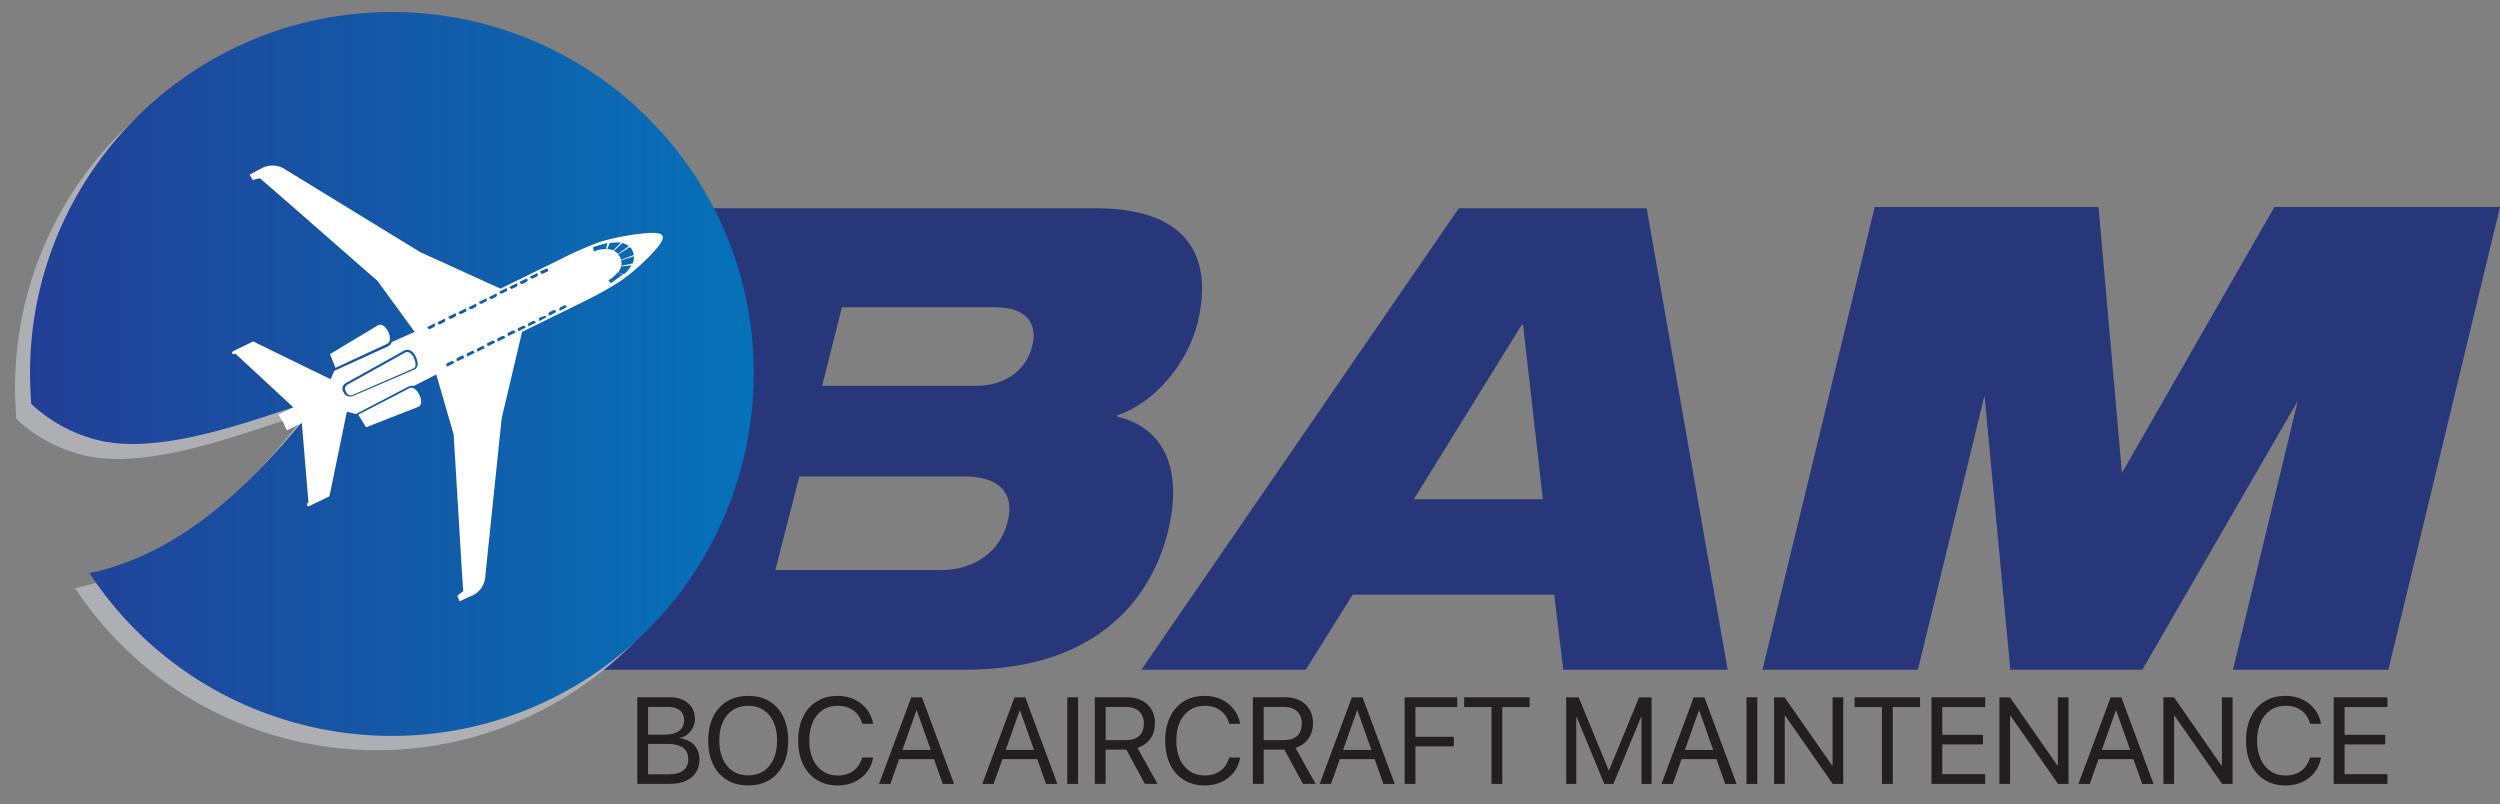 <?xml version="1.0" encoding="UTF-8"?><svg id="Layer_1" xmlns="http://www.w3.org/2000/svg" xmlns:xlink="http://www.w3.org/1999/xlink" viewBox="0 0 416.6 133.98"><rect x="0" y="0" width="416.6" height="133.98" fill="#808080" stroke="none"/><defs><style>.cls-1{fill:url(#linear-gradient);}.cls-1,.cls-2,.cls-3,.cls-4,.cls-5{stroke-width:0px;}.cls-2{fill:#adafb2;}.cls-2,.cls-3{fill-rule:evenodd;}.cls-3{fill:#fff;}.cls-4{fill:#283779;}.cls-5{fill:#231f20;}</style><linearGradient id="linear-gradient" x1="5" y1="62.32" x2="125.6" y2="62.32" gradientUnits="userSpaceOnUse"><stop offset="0" stop-color="#223f96"/><stop offset="1" stop-color="#0572b8"/></linearGradient></defs><path class="cls-4" d="m118.9,34.7h63.6c18.6,0,18.9,11.5,17.1,19-1.8,7.2-7.4,13.5-13.4,15.5l-.1.2c7.6,1.8,11.2,8.4,8.5,19.3-2.3,9.2-10.1,22.9-33.7,22.9h-61.5l19.5-76.9Zm37.9,60.3c5.4,0,9.8-2.9,11.1-8s-1.7-7.6-7.1-7.6h-27.6l-4,15.6h27.6Zm-19.8-30.7h25.5c5.5,0,8.6-3,9.5-6.6s-.7-6.5-6.2-6.5h-25.5l-3.3,13.1Z"/><path class="cls-4" d="m243.1,34.7h31.3l13.5,76.9h-27.4l-1.5-12.5h-33.6l-7.8,12.5h-27.4l52.9-76.9Zm10.7,19.4h-.2l-18,29.1h21.5l-3.3-29.1Z"/><polygon class="cls-4" points="379 34.5 353.6 78.8 349.7 34.5 312.4 34.5 293.7 111.6 319.6 111.6 330.7 65.9 335 111.6 357 111.6 382.9 66.8 372.1 111.6 398 111.6 416.6 34.5 379 34.5"/><path class="cls-2" d="m62.8,4.4C29.5,4.4,2.5,31.4,2.5,64.7c0,1.7.1,3.4.2,5.1,3.4,3.2,7.7,5.4,12.3,6.3,14.5,2.7,38-9.7,35-5.8-9.3,11.5-20.6,23.5-36.1,27.4-.5.1-.9.2-1.4.3,18.3,27.7,55.7,35.4,83.5,17s35.5-55.7,17.1-83.5c-11.1-16.9-30-27.1-50.3-27.1Z"/><path class="cls-1" d="m65.3,2C32,2,5,29,5,62.2c0,1.7.1,3.4.2,5.1,3.4,3.2,7.7,5.4,12.3,6.3,14.5,2.7,38-9.7,34.9-5.8-9.3,11.5-20.6,23.5-36.1,27.4-.5.1-.9.2-1.4.3,18.3,27.8,55.7,35.5,83.5,17.2s35.6-55.7,17.3-83.6C104.5,12.2,85.6,2,65.3,2Z"/><path class="cls-3" d="m101,41.5c-.7,0-1.4.1-2,.4-.1-.2-.1-.4-.2-.7.8-.3,1.6-.5,2.4-.7l-.2,1h0Zm1.2.2c-.3-.1-.7-.2-1-.2l.4-1c.6-.1,1.3-.1,1.9-.1l-1.3,1.3h0Zm.8.6c-.2-.2-.5-.4-.7-.5l1.4-1.3c.4.1.8.3,1.1.5l-1.8,1.3h0Zm-26.6,9.7l.1.2c.1.1.3.2.4.1l.6-.3c.2-.1.3-.2.2-.4l-.1-.2-1.2.6Zm1.7-.8l.1.2c.1.1.3.2.4.1l.6-.3c.2-.1.2-.2.2-.4l-.1-.2-1.2.6Zm1.7-.9l.1.2c.1.1.3.2.4.1l.6-.3c.2-.1.2-.2.2-.4h0v-.2l-1.3.6h0Zm1.7-.8l.1.2c.1.1.3.2.4.1h0l.6-.3c.2-.1.2-.3.2-.4l-.1-.2s-1.2.6-1.2.6Zm9.7-4.8l.1.2c.1.2,0,.4-.2.4l-.6.3c-.1.1-.3,0-.4-.1l-.1-.3,1.2-.5h0Zm-1.7.8l.1.2c.1.2,0,.3-.2.4l-.6.3c-.1.1-.3,0-.4-.1l-.1-.2s1.2-.6,1.2-.6Zm-1.7.9l.1.2c.1.2,0,.3-.2.4l-.6.3c-.2.1-.3,0-.4-.1l-.1-.2c0-.1,1.2-.6,1.2-.6Zm-1.7.8l.1.2c.1.2,0,.3-.2.4l-.6.3c-.2.1-.3,0-.4-.1l-.1-.2s1.2-.6,1.2-.6Zm-1.7.8l.1.2c.1.2,0,.3-.2.4l-.6.3c-.2.1-.3,0-.4-.1h0l-.1-.2,1.2-.6Zm-15.5,13.4c.5-.2.4-1,.1-1.7s-.9-1.2-1.4-1l-9.7,5.4c-.4.2-.5.7-.3,1.1l.1.1h0v.1c.2.4.7.6,1.1.4l10.1-4.4h0Zm34-16c-.4.5-.9,1-1.5,1.3.1.2.3.4.4.5.7-.5,1.4-1,2-1.5l-.9-.3h0Zm.6-1c-.1.4-.3.7-.5,1l1,.3c.5-.4.9-.9,1.2-1.5l-1.7.2h0Zm0-1c.1.3.1.6,0,.9l1.9-.4c.2-.4.3-.8.2-1.2l-2.1.7h0Zm-23.9,15.2l-.1-.2c-.1-.2,0-.3.2-.4l.6-.3c.2-.1.3,0,.4.1h0l.1.2-1.2.6h0Zm1.7-.9l-.1-.2c-.1-.2,0-.4.2-.4l.6-.3c.1-.1.3-.1.4.1h0l.1.2-1.2.6Zm1.7-.8l-.1-.2c-.1-.2,0-.4.2-.4l.6-.3c.1-.1.3,0,.4.1l.1.2-1.2.6Zm1.7-.9l-.1-.2c-.1-.2,0-.3.2-.4l.6-.3c.1-.1.3,0,.4.1l.1.2-1.2.6Zm9.7-4.8v-.2c-.1-.1-.3-.2-.4-.1l-.6.3c-.2.1-.2.3-.2.4l.1.2,1.1-.6Zm-1.7.8l-.1-.2c-.1-.1-.3-.2-.4-.1h0l-.6.3c-.2.1-.2.3-.2.4l.1.2c.1,0,1.2-.6,1.2-.6Zm-1.7.9v-.1c-.1-.2-.3-.2-.4-.1h0l-.6.2c-.2.1-.2.2-.2.4l.1.2,1.1-.6Zm-1.7.9l-.1-.2c-.1-.1-.3-.2-.4-.1l-.6.3c-.2,0-.2.2-.2.4l.1.2c0-.1,1.2-.6,1.2-.6Zm-1.7.8l-.1-.2c-.1-.1-.3-.2-.4-.1l-.6.3c-.2.1-.3.2-.2.4l.1.2,1.2-.6Zm-18.3,4.9c.4.8.5,1.8-.3,2.1l-10.2,4.4c-.6.2-1.2,0-1.5-.5v-.1h0l-.1-.1c-.3-.6-.1-1.2.5-1.5l9.7-5.4c.8-.4,1.6.3,1.9,1.1h0Zm36.1-17.7c.1.2.2.4.2.7l-2.1.8c0-.2-.1-.3-.2-.5s-.2-.3-.3-.4l1.9-1.2c.3.1.4.3.5.6h0Zm-58.2,28.6l.6,1.3,2.5-1.2,1.1,13.2-.1.1c-.2.1-.1.2-.1.4h0c0,.2.3.2.4.1l.6-.3,2.7-1.3h0l2.9-14.1,1.5.4h0l8.8-4.6c.3-.1.6-.2.9-.1l3.7-1.9,2.9,10,1.4,23.3.2,2.8-1,.8.4.9,1.7-.8c1.6-.5,2.6-2,2.6-3.7.9-8.7,1.8-17.3,2.7-26l3.4-14.4,10-4.9,1-.5c1.8-.9,3.6-1.9,5.3-3,2.3-1.6,4.4-3.5,6.3-5.7.7-.9,1-1.5.8-1.9s-.8-.5-2-.5c-2.9.2-5.7.7-8.4,1.5-1.9.7-3.8,1.5-5.6,2.4l-1,.5-10,4.9-13.4-6.1-22.2-13.6c-1.3-1-3.1-1.1-4.5-.2l-1.7.9.5.9,1.2-.3,2.1,1.8,17.5,15.3,6.2,8.5-3.8,1.7c-.1.3-.3.5-.6.7l-9,4.1h0l-.6,1.4-12.9-6.3h0l-2.7,1.3-.6.3c-.2.1-.3.3-.2.4h0c.1.1.2.2.4.1l.1-.1,9.7,9-2.5,1.2.8,1.3h0Zm12.5-1.3l1.3,2.1,8.7-3.4c1.3-.5-.3-3.8-1.5-3.1l-8.5,4.4h0Zm-3.8-7.8l-.9-2.3,8-4.8c1.2-.7,2.8,2.5,1.5,3.1l-8.6,4Zm15.3-6.8l.1.2c.1.1.3.2.4.1h0l.6-.3c.2-.1.2-.3.2-.4l-.1-.2s-1.2.6-1.2.6Zm1.7-.8l.1.2c.1.2.3.2.4.1h0l.6-.3c.2-.1.2-.2.2-.4l-.1-.2-1.2.6Zm1.8-.9l.1.2c.1.1.3.2.4.1l.6-.3c.2-.1.2-.2.2-.4l-.1-.2c-.1,0-1.2.6-1.2.6Zm-.2,8.3l-.1-.2c-.1-.2,0-.4.2-.4l.6-.3c.1-.1.3,0,.4.1l.1.2-1.2.6Zm1.7-.9l-.1-.2c-.1-.2,0-.3.2-.4l.6-.3c.1-.1.3,0,.4.1l.1.2c0,.1-1.2.6-1.2.6Zm1.7-.8l-.1-.2c-.1-.2,0-.3.2-.4l.6-.3c.2-.1.3,0,.4.1l.1.2-1.2.6Z"/><path class="cls-5" d="m114.99,123.61c-.5-.32-1.1-.52-1.79-.6v-.04c.5-.07.95-.27,1.34-.58.39-.31.7-.69.93-1.15s.34-.93.34-1.43v-.02c0-.72-.17-1.35-.52-1.89-.35-.54-.83-.96-1.45-1.26-.62-.3-1.34-.45-2.17-.45h-5.47v14.43h5.45c1.03,0,1.9-.16,2.63-.49.73-.32,1.29-.79,1.68-1.39s.59-1.33.59-2.18v-.02c0-.64-.13-1.21-.4-1.72-.27-.5-.65-.92-1.15-1.24Zm-3.73-5.82c.87,0,1.55.19,2.02.57.47.38.71.92.71,1.64v.02c0,.78-.28,1.38-.85,1.79-.56.41-1.38.62-2.45.62h-2.7v-4.63h3.26Zm3.43,8.72c0,.83-.28,1.46-.85,1.89-.56.43-1.39.64-2.47.64h-3.38v-5.07h3.21c.77,0,1.41.09,1.93.28.52.19.91.47,1.17.84.26.37.39.84.39,1.4v.02Z"/><path class="cls-5" d="m128.22,116.87c-.99-.61-2.17-.91-3.53-.91s-2.54.3-3.54.91c-1,.61-1.77,1.47-2.31,2.58-.54,1.11-.82,2.43-.82,3.96v.02c0,1.53.27,2.85.81,3.96.54,1.11,1.31,1.97,2.31,2.58,1,.61,2.18.91,3.55.91s2.55-.3,3.54-.91c.99-.61,1.76-1.47,2.3-2.58.54-1.11.81-2.43.81-3.96v-.02c0-1.53-.27-2.85-.81-3.96s-1.31-1.97-2.3-2.58Zm1.27,6.55c0,1.17-.19,2.19-.58,3.06-.39.87-.94,1.54-1.66,2.02s-1.57.71-2.57.71-1.84-.24-2.56-.71c-.72-.47-1.28-1.14-1.67-2.01-.39-.87-.59-1.89-.59-3.07v-.02c0-1.19.2-2.21.59-3.08.39-.86.95-1.53,1.68-2,.72-.47,1.58-.71,2.56-.71s1.83.24,2.55.71c.72.47,1.28,1.14,1.67,2.01.39.87.59,1.89.59,3.07v.02Z"/><path class="cls-5" d="m135.44,120.34c.39-.86.94-1.53,1.65-2.01.71-.48,1.55-.72,2.51-.72.68,0,1.29.11,1.82.33.53.22.99.54,1.36.95s.65.91.84,1.5l.07.22h1.82l-.02-.1c-.18-.91-.55-1.71-1.1-2.39-.55-.68-1.24-1.21-2.06-1.59s-1.73-.57-2.73-.57c-1.34,0-2.5.3-3.49.92-.99.61-1.75,1.47-2.29,2.59-.54,1.11-.81,2.43-.81,3.94h0c0,1.52.27,2.84.81,3.96.54,1.12,1.31,1.98,2.3,2.6.99.61,2.15.92,3.49.92,1.01,0,1.92-.19,2.74-.56.82-.37,1.5-.9,2.05-1.58s.91-1.49,1.09-2.41l.02-.1h-1.82l-.03.09c-.21.63-.5,1.17-.88,1.6-.38.43-.84.75-1.37.97-.53.22-1.13.33-1.81.33-.95,0-1.79-.24-2.5-.72-.71-.48-1.27-1.16-1.66-2.03-.39-.87-.58-1.89-.58-3.06h0c0-1.18.19-2.2.58-3.07Z"/><path class="cls-5" d="m153.18,116.2h-1.33l-5.37,14.43h1.89l1.46-4.13h5.81l1.46,4.13h1.89l-5.36-14.43h-.45Zm-2.8,8.77l2.34-6.61h.04l2.34,6.61h-4.72Z"/><path class="cls-5" d="m170.39,116.2h-1.33l-5.37,14.43h1.89l1.46-4.13h5.81l1.46,4.13h1.89l-5.36-14.43h-.45Zm-2.8,8.77l2.34-6.61h.04l2.34,6.61h-4.72Z"/><rect class="cls-5" x="177.85" y="116.2" width="1.8" height="14.43"/><path class="cls-5" d="m191.69,123.12c.52-.73.77-1.6.77-2.6v-.02c0-.87-.19-1.62-.57-2.27-.38-.64-.92-1.14-1.61-1.5-.69-.36-1.5-.54-2.43-.54h-5.41v14.43h1.8v-5.71h3.45l3.09,5.71h2.11l-3.34-5.99c.9-.29,1.61-.79,2.13-1.53Zm-7.44.21v-5.53h3.37c.93,0,1.66.24,2.19.72.53.48.8,1.16.8,2.02v.02c0,.89-.25,1.57-.76,2.05-.5.48-1.22.72-2.15.72h-3.45Z"/><path class="cls-5" d="m196.6,120.34c.39-.86.94-1.53,1.65-2.01.71-.48,1.55-.72,2.51-.72.68,0,1.29.11,1.82.33.53.22.99.54,1.36.95s.65.91.84,1.5l.07.22h1.82l-.02-.1c-.18-.91-.55-1.71-1.1-2.39-.55-.68-1.24-1.21-2.06-1.59s-1.73-.57-2.73-.57c-1.34,0-2.5.3-3.49.92-.99.61-1.75,1.47-2.29,2.59-.54,1.11-.81,2.43-.81,3.94h0c0,1.52.27,2.84.81,3.96.54,1.12,1.31,1.98,2.3,2.6.99.61,2.15.92,3.49.92,1.01,0,1.92-.19,2.74-.56.82-.37,1.5-.9,2.05-1.58s.91-1.49,1.09-2.41l.02-.1h-1.82l-.03.09c-.21.63-.5,1.17-.88,1.6-.38.43-.84.75-1.37.97-.53.22-1.13.33-1.81.33-.95,0-1.79-.24-2.5-.72-.71-.48-1.27-1.16-1.66-2.03-.39-.87-.58-1.89-.58-3.06h0c0-1.18.19-2.2.58-3.07Z"/><path class="cls-5" d="m218.02,123.12c.52-.73.78-1.6.78-2.6v-.02c0-.87-.19-1.62-.57-2.27s-.92-1.14-1.61-1.5-1.5-.54-2.43-.54h-5.41v14.43h1.8v-5.71h3.45l3.09,5.71h2.11l-3.34-5.99c.9-.29,1.61-.79,2.13-1.53Zm-7.44.21v-5.53h3.37c.93,0,1.66.24,2.19.72.53.48.79,1.16.79,2.02v.02c0,.89-.25,1.57-.75,2.05-.5.48-1.22.72-2.15.72h-3.45Z"/><path class="cls-5" d="m226.61,116.2h-1.33l-5.37,14.43h1.89l1.46-4.13h5.81l1.46,4.13h1.89l-5.36-14.43h-.45Zm-2.8,8.77l2.34-6.61h.04l2.34,6.61h-4.72Z"/><polygon class="cls-5" points="234.07 130.63 235.87 130.63 235.87 124.38 242.26 124.38 242.26 122.78 235.87 122.78 235.87 117.82 242.83 117.82 242.83 116.2 234.07 116.2 234.07 130.63"/><polygon class="cls-5" points="243.99 117.82 248.54 117.82 248.54 130.63 250.34 130.63 250.34 117.82 254.89 117.82 254.89 116.2 243.99 116.2 243.99 117.82"/><polygon class="cls-5" points="268.13 128.36 268.07 128.36 263.07 116.2 260.99 116.2 260.99 130.63 262.67 130.63 262.67 119.48 262.73 119.48 267.34 130.63 268.86 130.63 273.47 119.48 273.54 119.48 273.54 130.63 275.22 130.63 275.22 116.2 273.14 116.2 268.13 128.36"/><path class="cls-5" d="m283.57,116.2h-1.33l-5.37,14.43h1.89l1.46-4.13h5.81l1.46,4.13h1.89l-5.36-14.43h-.45Zm-2.8,8.77l2.34-6.61h.04l2.34,6.61h-4.72Z"/><rect class="cls-5" x="291.03" y="116.2" width="1.8" height="14.43"/><polygon class="cls-5" points="305.38 127.59 305.32 127.59 297.38 116.2 295.63 116.2 295.63 130.63 297.41 130.63 297.41 119.24 297.47 119.24 305.41 130.63 307.16 130.63 307.16 116.2 305.38 116.2 305.38 127.59"/><polygon class="cls-5" points="309.06 117.82 313.61 117.82 313.61 130.63 315.41 130.63 315.41 117.82 319.96 117.82 319.96 116.2 309.06 116.2 309.06 117.82"/><polygon class="cls-5" points="321.86 130.63 330.81 130.63 330.81 129.01 323.66 129.01 323.66 124.05 330.44 124.05 330.44 122.45 323.66 122.45 323.66 117.82 330.81 117.82 330.81 116.2 321.86 116.2 321.86 130.63"/><polygon class="cls-5" points="342.92 127.59 342.87 127.59 334.93 116.2 333.18 116.2 333.18 130.63 334.96 130.63 334.96 119.24 335.01 119.24 342.95 130.63 344.7 130.63 344.7 116.2 342.92 116.2 342.92 127.59"/><path class="cls-5" d="m353.05,116.2h-1.33l-5.37,14.43h1.89l1.46-4.13h5.81l1.46,4.13h1.89l-5.36-14.43h-.45Zm-2.8,8.77l2.34-6.61h.04l2.34,6.61h-4.72Z"/><polygon class="cls-5" points="370.26 127.59 370.2 127.59 362.27 116.2 360.51 116.2 360.51 130.63 362.29 130.63 362.29 119.24 362.35 119.24 370.29 130.63 372.04 130.63 372.04 116.2 370.26 116.2 370.26 127.59"/><path class="cls-5" d="m376.72,120.34c.39-.86.94-1.53,1.65-2.01s1.54-.72,2.51-.72c.68,0,1.29.11,1.82.33.53.22.99.54,1.36.95s.65.91.83,1.5l.07.22h1.82l-.02-.1c-.18-.91-.54-1.71-1.1-2.39-.55-.68-1.24-1.21-2.06-1.59s-1.73-.57-2.73-.57c-1.34,0-2.5.3-3.49.92-.99.61-1.75,1.47-2.29,2.59-.54,1.11-.81,2.43-.81,3.94h0c0,1.52.27,2.84.81,3.96.54,1.12,1.31,1.98,2.3,2.6.99.61,2.15.92,3.49.92,1.01,0,1.92-.19,2.74-.56.82-.37,1.5-.9,2.05-1.58s.91-1.49,1.09-2.41l.02-.1h-1.82l-.03.09c-.21.63-.5,1.17-.88,1.6-.38.43-.83.75-1.37.97-.53.22-1.13.33-1.81.33-.95,0-1.79-.24-2.5-.72s-1.27-1.16-1.66-2.03c-.39-.87-.59-1.89-.59-3.06h0c0-1.18.2-2.2.59-3.07Z"/><polygon class="cls-5" points="397.84 117.82 397.84 116.2 388.89 116.2 388.89 130.63 397.84 130.63 397.84 129.01 390.7 129.01 390.7 124.05 397.47 124.05 397.47 122.45 390.7 122.45 390.7 117.82 397.84 117.82"/></svg>
